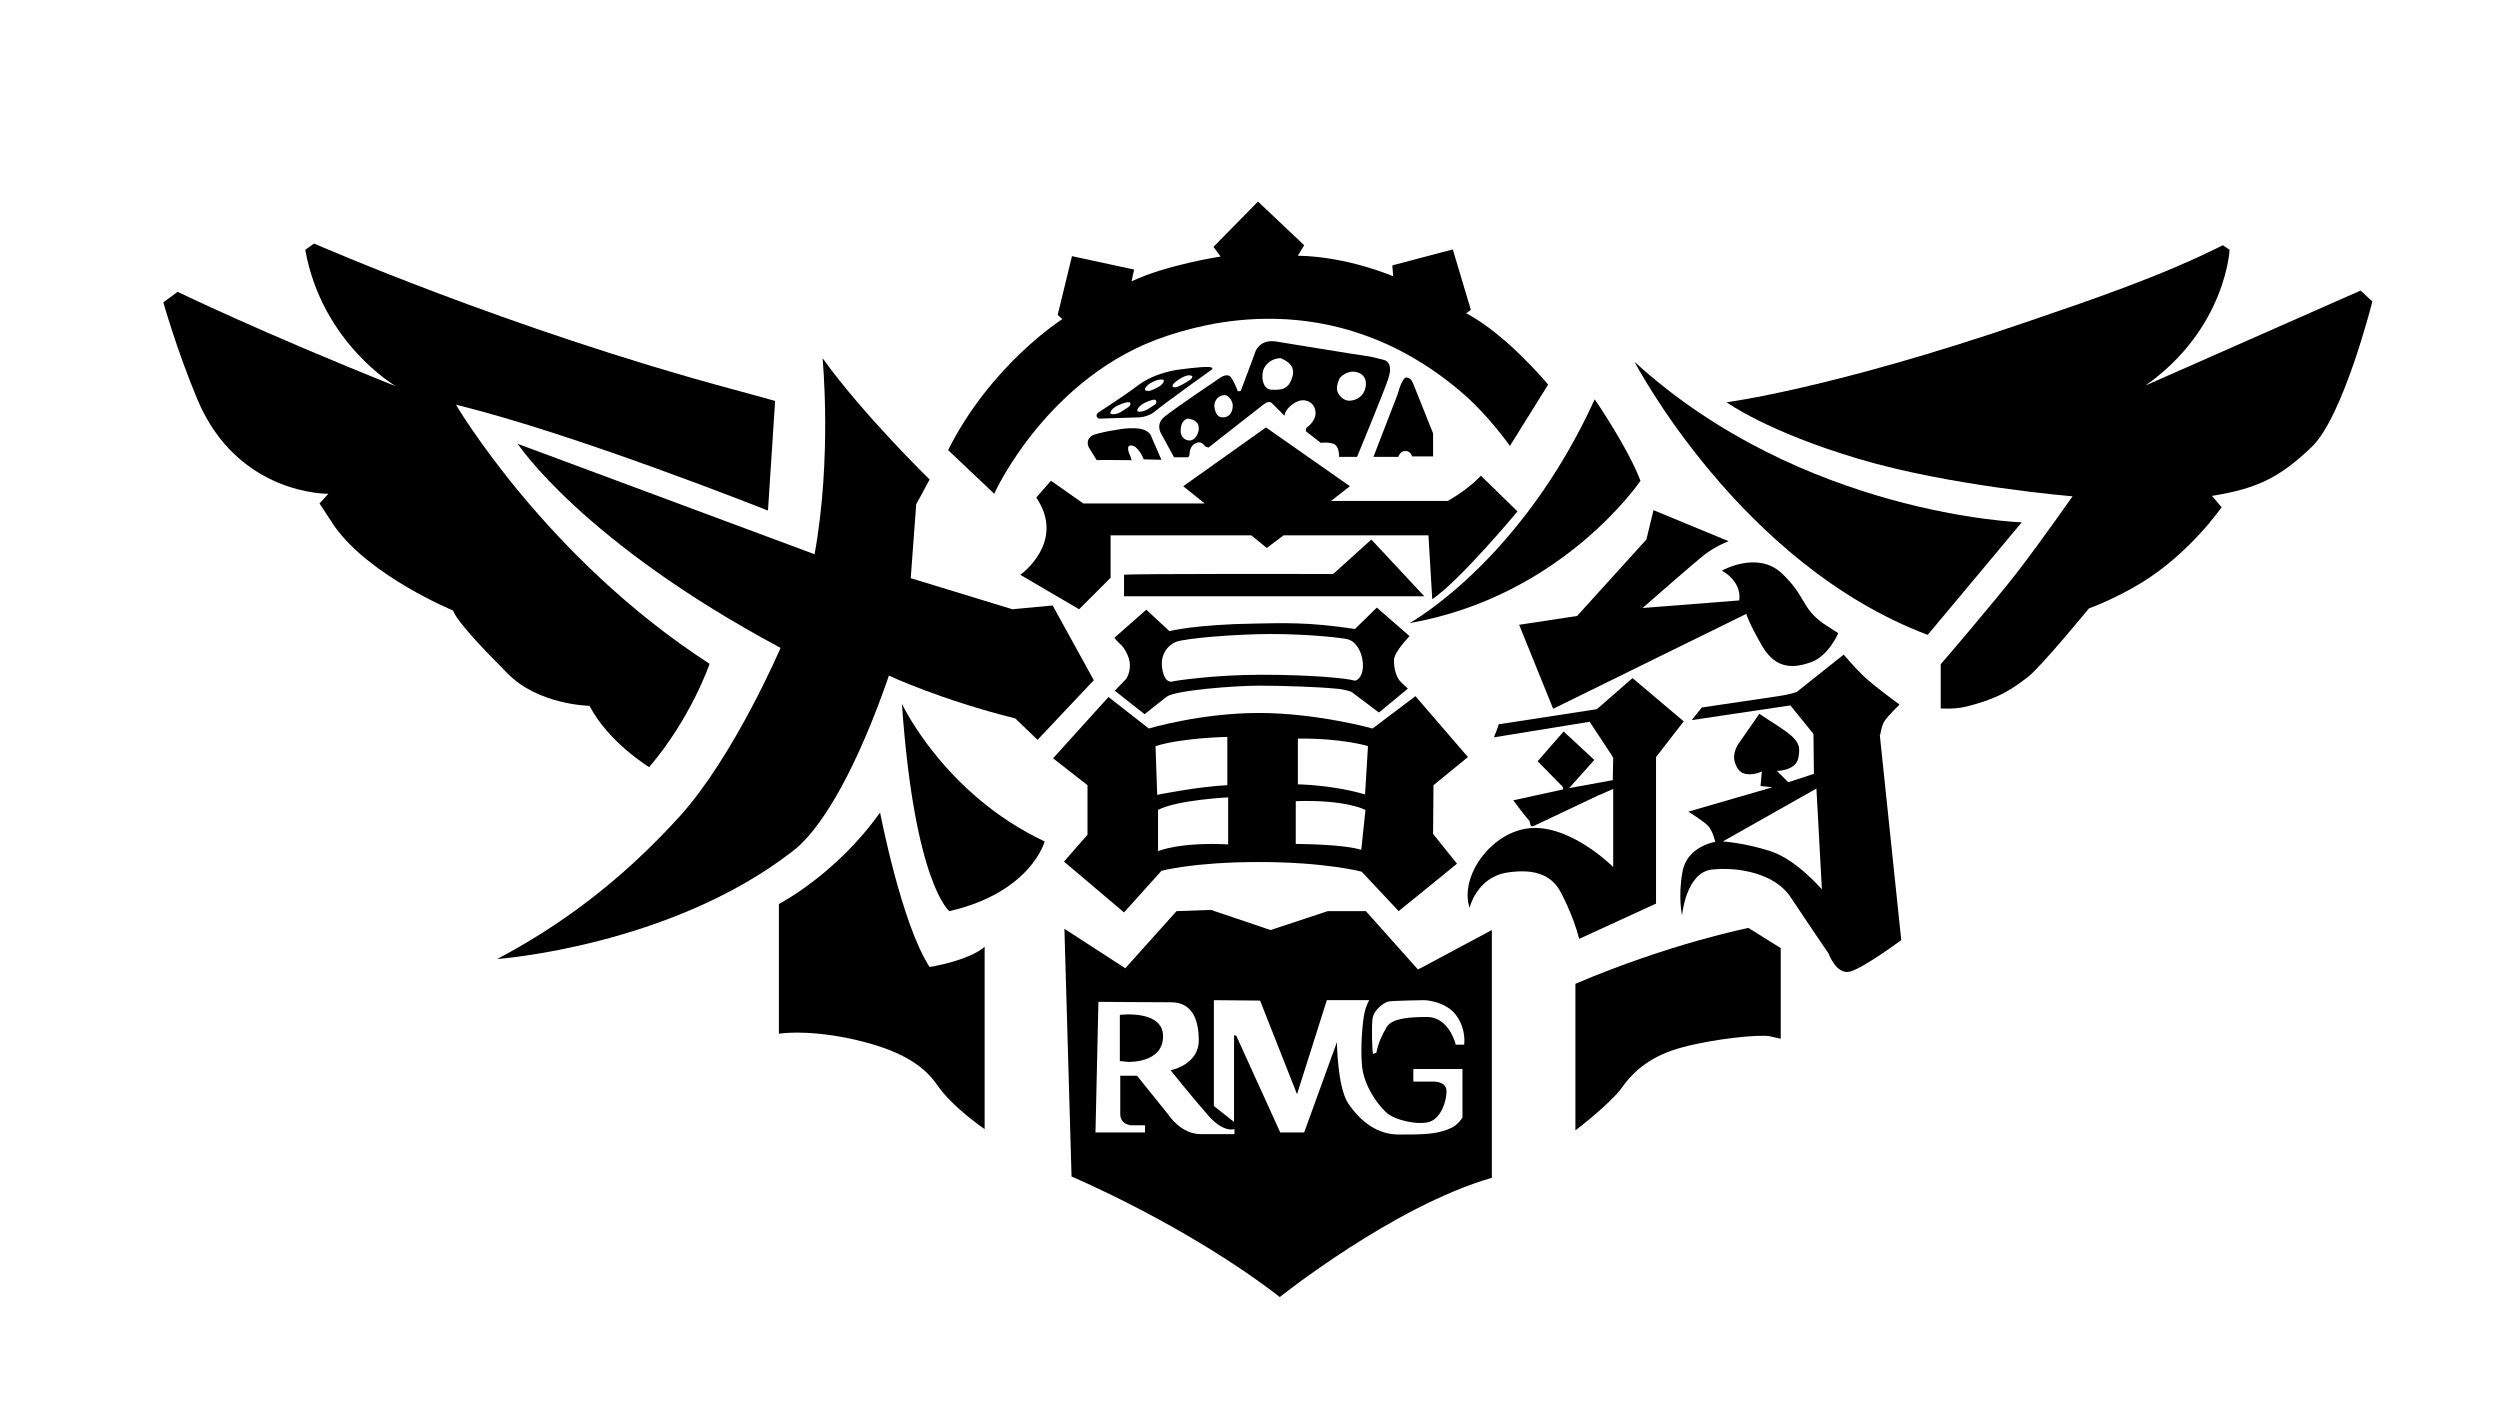 <?xml version="1.0" encoding="utf-8"?>
<!-- Generator: Adobe Illustrator 23.0.6, SVG Export Plug-In . SVG Version: 6.00 Build 0)  -->
<svg version="1.1" id="圖層_1" xmlns="http://www.w3.org/2000/svg" xmlns:xlink="http://www.w3.org/1999/xlink" x="0px" y="0px"
	 viewBox="0 0 595.4 337.8" style="enable-background:new 0 0 595.4 337.8;" xml:space="preserve">
<g>
	<path d="M140.4,168.1c4.5,8.7,14.2,14.6,14.2,14.6c10-11.7,14.4-24.6,14.4-24.6c-39-25.2-60.4-61.7-60.4-61.7
		c28.1,6.8,74.3,25.2,74.3,25.2l1.7-26.1c0,0-3.4-1-10.5-2.9C121.1,78.3,74.8,58,74.8,58l-2.1,1.5c4,22.3,21.6,32.5,21.6,32.5
		c-31.8-12.7-52-22.5-52-22.5L38.9,72c0,0,3.1,11.1,8.1,23.1c9.6,22.9,31.2,22.5,31.2,22.5l-2.1,2.3l3.6,5.5
		c8.5,11.9,28.2,20,28.2,20c0.9,2.6,7.4,9.4,12.9,14.9C128.1,167.9,140.4,168.1,140.4,168.1z"/>
	<path d="M209.1,168.1c1.6-4.2,2.6-7.2,2.6-7.2s12.1,5.7,30.1,10.2l5.3,5.1l13.4-14.2l-9.8-17.8l-9.6,0.9l-24.2-7.4l1.3-17.6
		l3.2-5.9c0,0-15.9-15.5-25.5-28.9c0,0,2.3,23.5-1.9,46.7l-70.7-26.3c0,0,15.3,23.3,62.6,48.6c0,0-11,25.7-24,40.1
		c-14.6,16.1-29.3,26.5-43.5,34c0,0,41.2-3,70.4-25.7C193.6,199.1,201,189.3,209.1,168.1z"/>
	<path d="M214.8,167.6c3,42.9,11.3,49.4,11.3,49.4c19.5-4.5,22.7-16.6,22.7-16.6C224.8,189.1,214.8,167.6,214.8,167.6z"/>
	<path d="M277.9,80c7.2-2.3,39-12.9,69.8,13.1c6.6,5.5,11.9,13.1,11.9,13.1l9.1-14.6c0,0-9.6-11.7-19.5-17l1.1-0.8L346,59.4
		l-14.4,3.8l0.2,2.6c0,0-10.8-4.7-22.7-4.9l1.5-2.5l-11-10.4l-10.6,10.8l1.7,2.3c0,0-12.7,1.9-21.2,5.9l0.6-2.8l-14.8-3.2l-3.4,14
		L253,76c0,0-17,10.8-27.2,31.2l11,10.4C236.7,117.6,249.6,89.3,277.9,80z"/>
	<path d="M243,136.9l14,8.2l7.5-7.5v-10.1h33.5l3.7,3l4-3h34.5l0.9,15.2c6.5-4.3,20.3-20.9,20.3-20.9l-8.7-8.5c-3.3,3.5-7.9,6-7.9,6
		h-27.8l4.5-3.5l-20-14l-19.7,14l5.1,4.1h-28.9l-7.7-5.4l-3.5,4C254,129.1,243,136.9,243,136.9z"/>
	<path d="M267.7,136.9v5.1h71.5l-12.6-13.5l-9.1,8.2C317.5,136.7,267.4,136.6,267.7,136.9z"/>
	<path d="M287.8,87.4c-1.7-0.1-6.9,0.6-6.9,0.6s-5.7,0.6-9.9,3.8c-3.3,2.5-9.2,6.3-9.2,6.3s-1.4,0.8-0.1,1.6l9.6-0.3
		c0,0,2.4-0.1,4-1.6c1.6-1.4,12.9-9.5,12.9-9.5S289.7,87.5,287.8,87.4z M268.8,96.9c-0.5,0.3-1.6,1.1-2.2,1.4
		c-0.6,0.3-2.5,0.7-2.1-0.2c0.4-1,1.7-1.5,1.7-1.5s1.7-0.9,2.7-0.8C269.4,95.8,269.3,96.6,268.8,96.9z M275,96.4
		c-0.5,0.3-1.5,1-2.1,1.3c-0.6,0.3-2.4,0.7-2-0.2c0.4-0.9,1.6-1.5,1.6-1.5s1.7-0.9,2.6-0.8C275.6,95.4,275.4,96.2,275,96.4z
		 M276,92.1c-0.6,0.3-1.7,1-2.6,1c-0.9,0-1.1-0.5,0.2-1.6c0,0,1.9-1.3,3.2-1.1C277.8,90.5,276.6,91.8,276,92.1z M283.4,90.5
		c0,0-1.7,1.1-2.9,1.6c-1.3,0.4-1.7-0.1-0.7-1c1-0.9,2.8-1.9,3.7-1.7C284.6,89.6,283.4,90.5,283.4,90.5z"/>
	<path d="M259.4,106.7l1.8,2.9c-0.1-0.1,8.3,0,8.3,0l-0.3-1c0,0-1.4-2.7,0.3-2.5c1.7,0.2,2.9,3.3,2.9,3.3l4.2,0.1l-2.6-6
		c-1.3-1.7-3.6-1.5-5.1-1.5c-1.5,0-7.9,1.1-8.9,1.8C258.3,105,259.4,106.7,259.4,106.7z"/>
	<path d="M329.5,85.7c-1.1-0.3-3-0.8-4-0.9c-1-0.1-21.8-3.5-21.8-3.5c-4.2-0.5-4.9,3-4.9,3l-3.3,8.8l-0.7,0.1c0,0-0.8-2.3-1.7-3.4
		c-0.9-1.1-2.7,0.3-2.7,0.3s-10.7,7.2-13,9.1c-2.3,1.8-0.9,4-0.9,4l3.1,5.7h3.3c0,0,0.4-0.1,0.4-0.8c0-0.7,0.3-2.1,1.6-2.6
		c1.3-0.6,2.1,0.8,2.1,0.8l0.8,0.3c0,0,12.1-9.5,13.3-10.4s1.8-0.2,1.8-0.2l3,3c0,0,0,0,0.2-0.7c0.2-0.7,1.6-2.3,3.2-2.8
		c1.6-0.6,3.8,0.3,4,2.6c0.2,2.3-2.2,3.8-2.2,3.8l-0.1,0.8l3.6,2.8c0,0,0.9-0.3,2.7,0.1c1.8,0.4,1.6,3.2,1.6,3.2h4.3
		c0,0,6.4-15.5,7.4-18.5C331.7,87.1,330.6,85.9,329.5,85.7z M283.5,104.9c-0.9,0.1-2.5-0.5-2.3-2.7c0.2-2.5,1.8-2.5,1.8-2.5
		c1.7,0.3,2.6,1,2.5,2.5C285.4,103.5,284.5,104.8,283.5,104.9z M291.2,99.4c-2,0-2-2.9-2-2.9c0.2-1.9,1.7-2.4,2.5-2.4
		s1.8,1.2,1.9,2.4C293.6,97.6,293.2,99.4,291.2,99.4z M307.8,89.7c-0.9,3.3-3,3.2-5.1,3.1c-2.1-0.1-2.5-3.6-1.6-5.2
		c0.9-1.6,2.5-2.3,3.9-2.3C305,85.4,308.8,86.4,307.8,89.7z M325,93c-0.7,1.8-2.6,2.6-4.1,2.4c-1.4-0.3-2.5-1.7-2.5-2.9
		c0-1.2,0.7-2.5,0.7-2.5s1.6-1.9,3.9-1.4C325.3,89.1,325.7,91.2,325,93z"/>
	<path d="M333,108.9c0,0,0.4-1.5,1.7-1.5c1.3,0,1.6,1.3,1.6,1.3h5v-5.5l-4.8-12c0,0-0.4-1.2-1.5-1.3c-1.1-0.1-2.1,3.9-2.1,3.9
		l-5.8,15H333z"/>
	<path d="M335.7,151.5l-7.8-6.8l-5.2,5.1c-11.1-1.7-17.3-1.4-23.5-1.3c-14.5,0.2-20.7,1.8-20.7,1.8l-5.5-5.1l-7.6,6.7
		c0,0,0.8,1,1.4,1.5c0.7,0.5,2.3,2.9,2.3,5c0,2.1-0.9,3.3-0.9,3.3l-2.7,2.8l7.1,5.6c0,0,3.2-2.6,5.3-4.2c2.1-1.5,16.1-2.6,21.9-2.6
		c5.9,0,14.2,0.3,18.3,0.7c2.5,0.2,3.8,0.8,3.8,0.8l6.5,4.9l6.9-5.7c0,0-0.4-0.4-1.6-1.5c-1.2-1.1-1.8-3.5-1.7-5.4
		S335.7,151.5,335.7,151.5z M324.6,158.8c-0.1,2.6-1.6,3.4-2,3.3c-1.9-0.6-10.6-1.4-22.2-1.4c-11.6,0-20.7,1.5-20.7,1.5
		c-2.3,0.9-3-2.3-3-4.3c0-2,1.2-4.1,3.3-5c2.1-0.9,14.6-1.9,22.6-1.9c8,0,15.4,0.7,18.2,1.2C323.4,152.8,324.7,156.2,324.6,158.8z"
		/>
	<path d="M253.4,205.2l14.3,12.1l8.9-9.9c0,0,7.5-2.1,23.3-2.1s24.4,2.3,24.4,2.3l8.8,9.4l13.9-11.3l-5.7-7.1l0.1-11.6l8.2-6.7
		l-12.5-14.5l-10.2,7.7c0,0-13.3-3.7-27.1-3.7c-13.8,0-26.2,3.7-26.2,3.7l-9.6-7.5l-13.2,14.6l8.2,6.4v11.8L253.4,205.2z
		 M309.1,175.9c10.8-0.1,16.7,1.8,16.7,1.8l-0.7,11.5c-7.8-2.3-16-2.4-16-2.4V175.9z M308.6,190.8c12.1-0.4,16.6,2.1,16.6,2.1
		l-1,9.5c-4.4-1.4-15.6-1.4-15.6-1.4V190.8z M292.5,201.1c-11.5-0.6-16.7,1.6-16.7,1.6v-9.8c4.5-2.4,16.7-3,16.7-3V201.1z
		 M292.3,175.5v11.5c-6.8,0.3-16.7,2.3-16.7,2.3l-0.4-11.6C281.5,175.7,292.3,175.5,292.3,175.5z"/>
	<path d="M335.7,148.4c36.5-6.4,55-33.9,55-33.9c-3-7.9-10.9-19.4-10.9-19.4C362.1,133.9,335.7,148.4,335.7,148.4z"/>
	<path d="M389.3,86.2c0,0,25,48.1,69.8,65l22.4-26.8C481.5,124.4,429.3,122.7,389.3,86.2z"/>
	<path d="M565,71.8l-2.8-2.6L511,91.8c19.1-13.5,20-32.3,20-32.3l-1.6-1.1c-14.9,7.5-31.9,13.2-46.8,18.3
		c-46.4,15.9-71.4,19.1-71.4,19.1s9.6,7,31.5,13.5c21.8,6.5,50.9,8.9,50.9,8.9s-6.7,9.6-12.8,17.6c-6.1,7.9-18.6,22.4-18.6,22.4
		v10.5c0,0,3,0.3,6-0.4c8.5-2.1,11.6-4.7,14.8-7.1c3.1-2.4,14.5-16.3,14.5-16.3s5.9-2.1,12.5-6.1c11.6-7.1,19.1-18,19.1-18l-2.3-2.7
		c11.1-1.8,16.2-4.5,23.7-11.6C558.1,99.3,565,71.8,565,71.8z"/>
	<path d="M411.7,128.9l-17.9-7.4l-1.7,7l-16.5,18.2l-13.8,2.1l8.1,20l46-22.6c0,0,0.4,1.8,3.8,7.7c3.4,5.8,7.9,5.2,11.9,3.7
		c4-1.6,6.2-6.8,6.2-6.8l-3.7-2.4c-5.2-3.8-4-6.5-9.8-11.9c-5.8-5.4-14.2-0.6-14.2-0.6c5.1,3,4.1,7.1,4.1,7.1l-23,1.8
		c0,0,12.3-10.8,15-12.9C409.1,129.8,411.7,128.9,411.7,128.9z"/>
	<path d="M394.4,215.2v-34.9l6.6-8.5l-12.2-10.3l-8.5,7.4l-23.4,3.6c0,0.4-1.1,3.1-1.1,3.1l22.8-3.7l5.2,7.9l0.4,0.7l-0.1,5.3
		l-10.4,1.9l6-6.7l-7.3-6.8l-6.2,7.1l6,6.1l0.1,0.6l-11.9,2.6c0,0,3.2,4.3,3.7,4.7c0.5,0.5,0.1,1.9,1.2,1.4
		c1.1-0.5,15.2-7.2,15.2-7.2l3.7-1.6v18.6c0,0-9.7-9.8-19.4-9.3c-9.6,0.6-17.3,11.6-14.8,19c0,0,1.7-7.3,9-8.4
		c6-0.9,10.3,0.3,12.6,4.5c0,0,3,5.4,4.5,11.3L394.4,215.2z"/>
	<path d="M448.9,171.6c0.9-1.3,3.5-3.8,3.5-3.8s-6.5-4.7-8.9-7.1c-2.4-2.4-4.4-4.8-4.4-4.8l-11.2,8.9c0,0-1.6,0.6-4.4,1
		c-2.8,0.4-18.2,2.7-18.2,2.7l-2.4,3l23.5-3.5l5.5,6.8l0.1,9.5l-6.1,2l-2.7-2.7c0,0,4.5,0,5.1-3.1c0.6-3.1,0-4.3-4.1-7.1
		c-2.1-1.4-5.2-3.4-5.2-3.4l-5,7.2c0,0-1.4,2-0.9,4.1c0.6,2.1,1.6,3.1,3.5,3.1s3-0.7,3-0.7l-0.3,3.5l2.8,0.3l-20,5.8
		c0,0,3.7,2.3,4.8,3.5c1.1,1.3,1.6,3.7,1.6,3.7s-6.7,1-7.8,7.1c-1.1,6.1-0.1,10.4-0.1,10.4s0.9-10.2,7.1-10.9
		c6.2-0.7,15,0.9,18.7,6.5s9.1,13.5,9.1,13.5s1.8,5.1,5.1,4.3c3.3-0.9,12.2-7.5,12.2-7.5l-5.1-48.8C447.9,175,448,172.9,448.9,171.6
		z M421.6,202.7c-6.2-2-11.3-2.3-11.3-2.3l22.3-12.6l1.3,24C433.8,211.8,427.9,204.7,421.6,202.7z"/>
	<path d="M209.6,193.5c-10.5,14.8-24.1,21.8-24.1,21.8v30.9c0,0,6-1.1,16.7,1.1c10.8,2.3,17.3,5.7,21,11.1
		c3.7,5.4,11.3,10.5,11.3,10.5v-43.4c-4,3.4-13.1,4.8-13.1,4.8C214.7,220.1,209.6,193.5,209.6,193.5z"/>
	<path d="M375.2,234.3v34.9c0,0,8.2-6.2,11.1-10.2c2.8-4,7.1-7.7,14.5-9.6c7.4-2,18.2-3.1,20.7-2.6c2.6,0.6,2.6,0.6,2.6,0.6v-21.6
		l-7.7-4.8C416.4,221,397.7,224.7,375.2,234.3z"/>
	<path d="M325.3,217h-9.1l-13.6,4.5l-14.2-4.8l-8.2,0.3L268,230.6l-14.5-9.4l1.7,59c0,0,27.5,11.6,49.6,28.7c0,0,27-21.6,50.5-28.4
		v-59l-17.6,9.4L325.3,217z M294,270.1c0,0-3.4,0-8.1,0c-4.7,0-7.7-4.7-7.7-4.7l-7.4-9.2h-4c0,0,0,6.5,0,9.1s2.6,2.7,2.6,2.7h3.3
		v1.7h-11.8l0.7-31.1c0,0,12.8,0.1,17.3,0.1s6.6,3.3,6.6,9.1c0,5.8-6.7,7.1-6.7,7.1s5.2,6.5,8.9,10.7c3.7,4.3,6.3,3.3,6.3,3.3V270.1
		z M348.2,266.3c0,0-1,1.6-2.5,2.3c-3.4,1.6-6.8,1.6-12.6,1.6c-5,0-9-3-12-7.4c-2.6-3.9-2.7-14.6-2.7-14.6l-7.8,21.5h-5.7
		l-10.5-23.1h-0.5v20.6l-4.8-3.8v-25.2l11,0.1l8.8,22.3l7.1-22.4h10.1c0,0-0.8,1.4-1.1,2.9c-0.4,1.5-1.1,8.1-0.6,13
		c0.6,4.8,3.7,8.9,5.7,10.8c2,1.9,7.5,3.1,10.3,2.3c2.8-0.9,4.1-4.9,4.1-7.3c0-2.4-3-2.3-3-2.3h-4.9v-3h11.7V266.3z M346.8,241.8
		c2.5,3.4,1.9,7,1.9,7h-2c0,0-1.5-6.6-6.9-6.6c-6.1,0-8.6,0.8-9.6,2.5c-1,1.7-2,3.8-2.4,6L327,251c-0.2-0.4-0.4-6.6-0.1-8.5
		c0.3-1.9,2.6-3.8,3.9-4c1.3-0.2,8.5-0.3,8.5-0.3S344.3,238.4,346.8,241.8z"/>
	<path d="M266.7,241.7v11l1.9,0.2c0,0,8.4,0.4,8.4-6.1C277,240.4,266.7,241.7,266.7,241.7z"/>
</g>
</svg>

